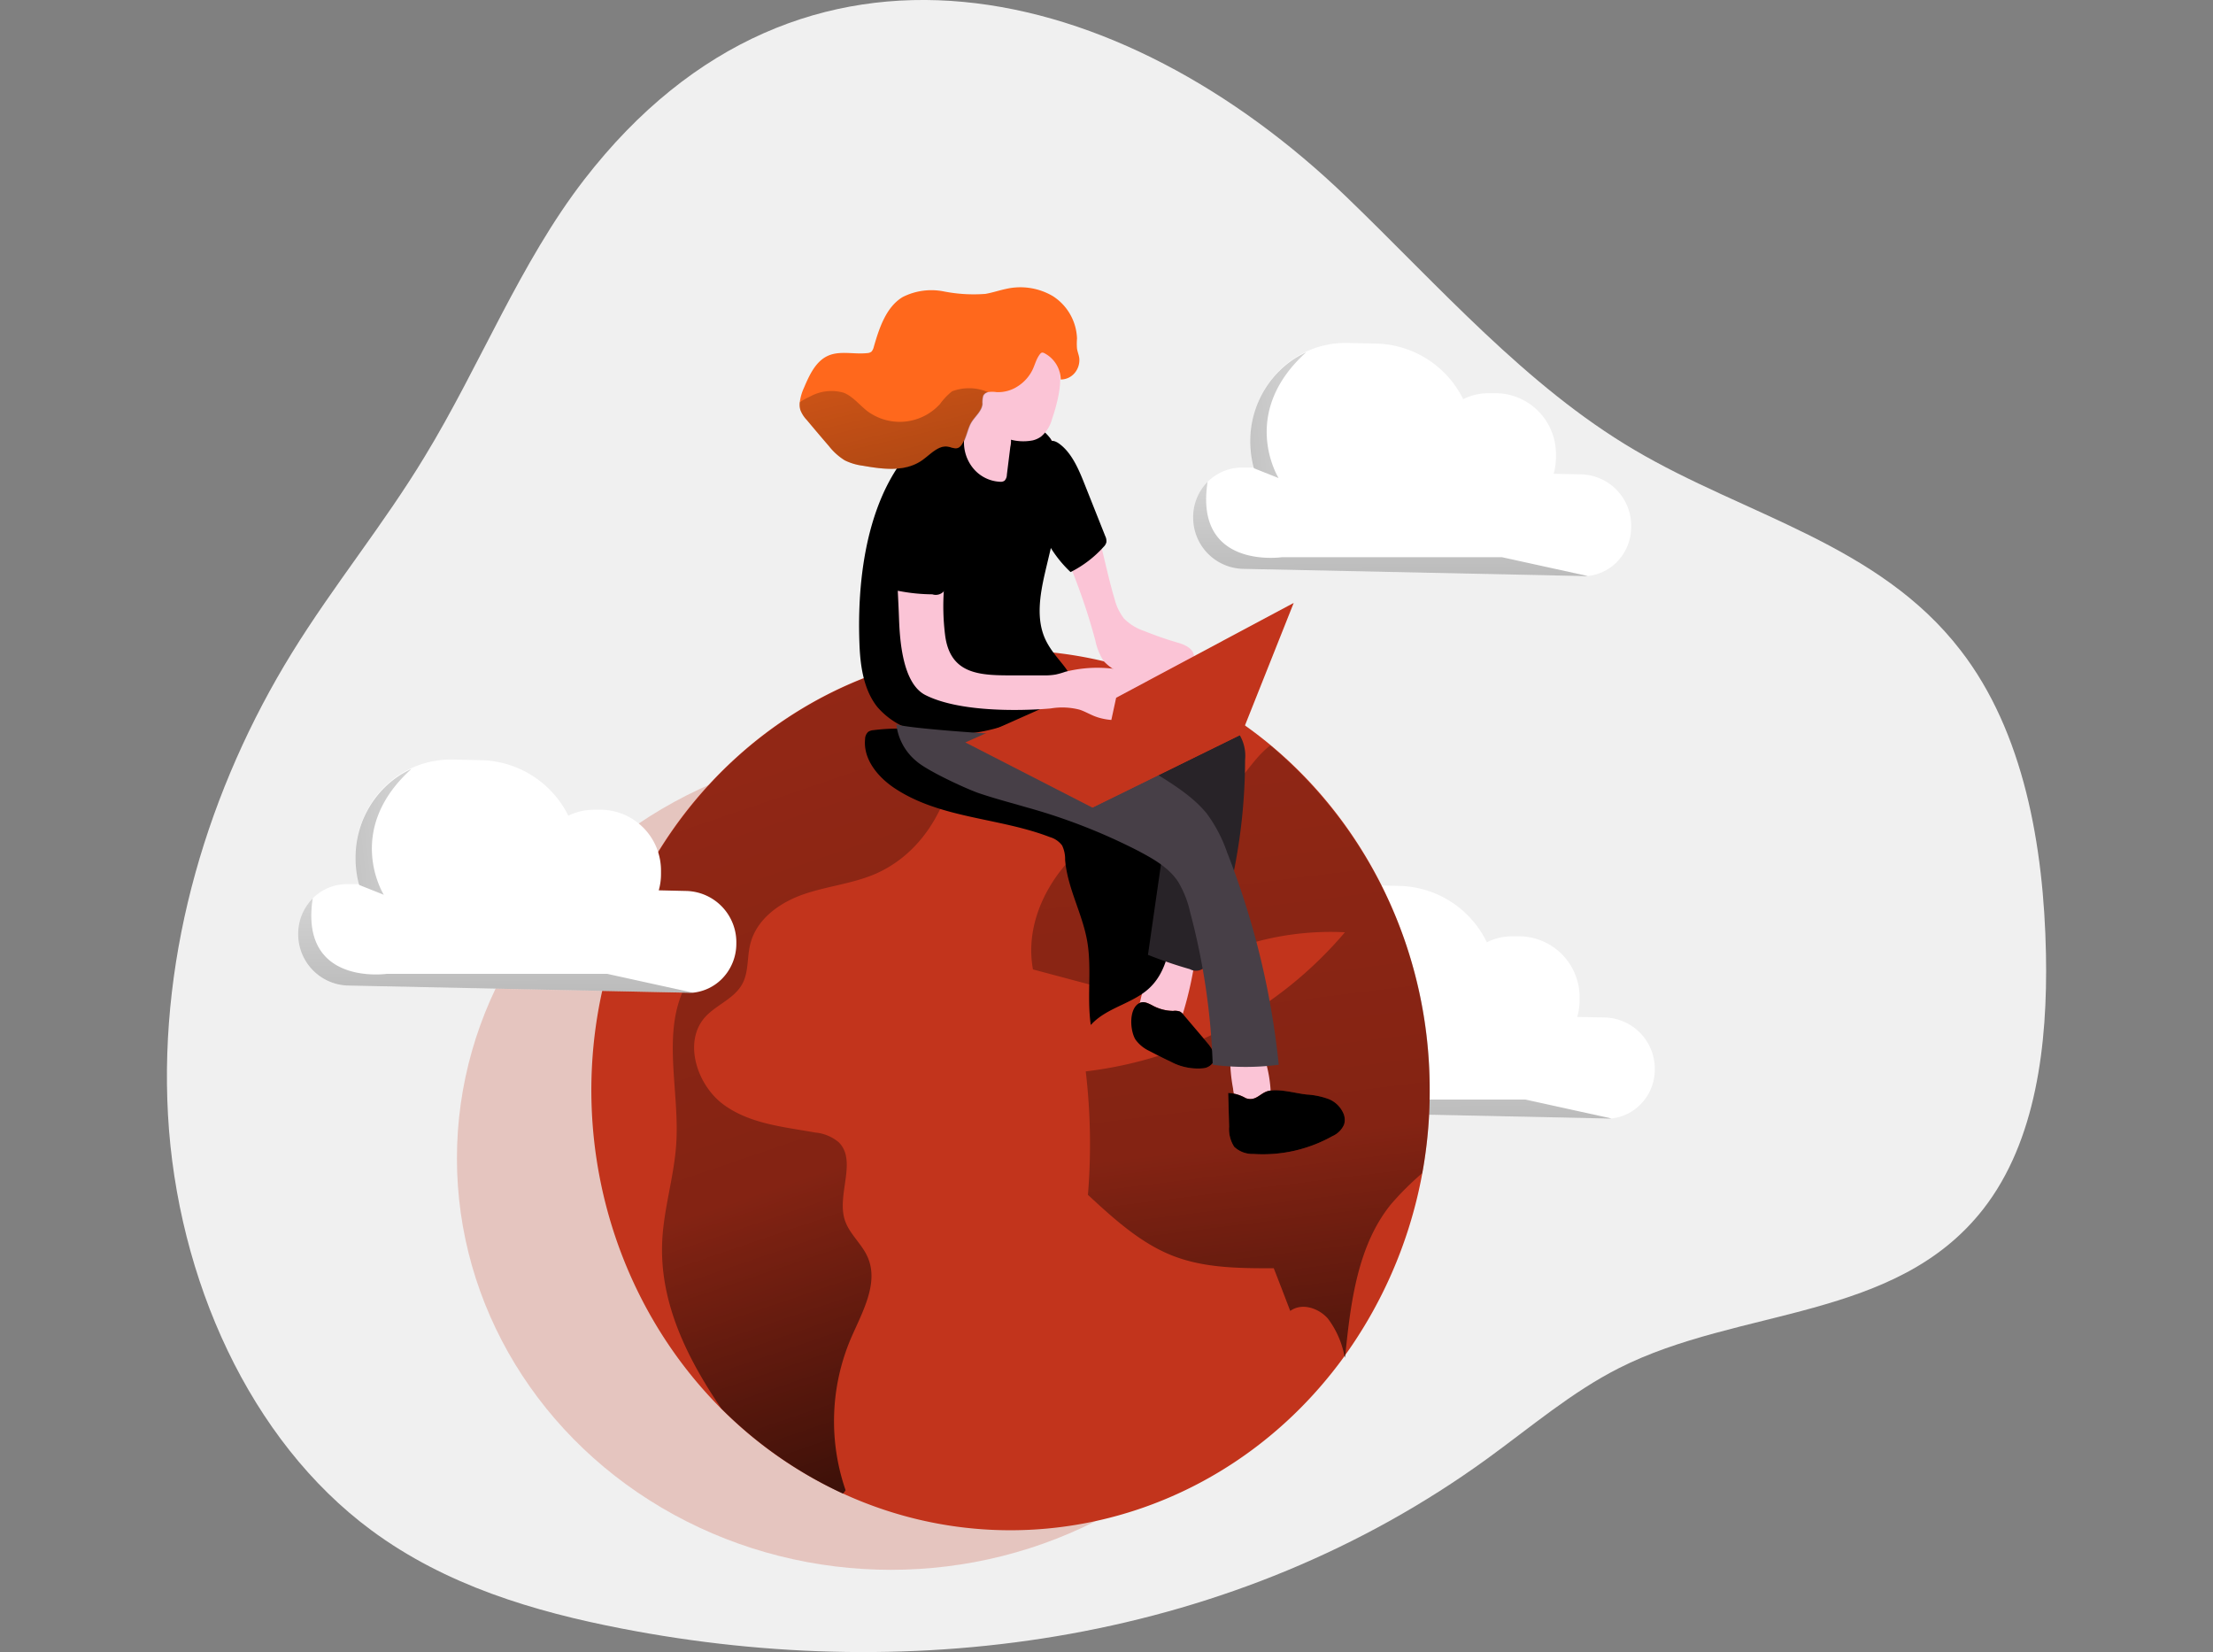 <svg xmlns="http://www.w3.org/2000/svg" xmlns:xlink="http://www.w3.org/1999/xlink" width="280" height="209" viewBox="0 0 280 209"><rect x="0" y="0" width="280" height="209" fill="#808080" stroke="none"/><defs><style>.a,.d{fill:#fff;}.a{stroke:#707070;}.b{clip-path:url(#a);}.c{fill:#f0f0f0;}.e{fill:url(#b);}.f{fill:url(#c);}.g,.h{fill:#c2341c;}.g{opacity:0.23;}.i{fill:url(#d);}.j{fill:url(#e);}.k{fill:#fbc4d6;}.l{fill:url(#f);}.m{fill:url(#g);}.n{fill:url(#h);}.o{fill:#282328;}.p{fill:url(#i);}.q{fill:#473f47;}.r{fill:#ff681c;}.s{fill:url(#j);}.t{fill:url(#k);}.u{fill:url(#l);}.v{fill:url(#m);}.w{fill:url(#n);}</style><clipPath id="a"><rect class="a" width="280" height="209"/></clipPath><linearGradient id="b" x1="0.535" y1="2.693" x2="0.457" y2="-1.742" gradientUnits="objectBoundingBox"><stop offset="0.01"/><stop offset="0.13" stop-opacity="0.69"/><stop offset="0.25" stop-opacity="0.322"/><stop offset="1" stop-opacity="0"/></linearGradient><linearGradient id="c" x1="-2.748" y1="1.259" x2="3.502" y2="-0.097" xlink:href="#b"/><linearGradient id="d" x1="0.67" y1="1.411" x2="0.229" y2="-1.773" xlink:href="#b"/><linearGradient id="e" x1="0.608" y1="1.742" x2="0.247" y2="-2.614" xlink:href="#b"/><linearGradient id="f" x1="65.003" y1="0.214" x2="66.583" y2="1.247" xlink:href="#b"/><linearGradient id="g" x1="44.659" y1="1.65" x2="45.314" y2="-1.164" xlink:href="#b"/><linearGradient id="h" x1="18.062" y1="-0.458" x2="19.596" y2="1.916" xlink:href="#b"/><linearGradient id="i" x1="1.107" y1="-1.085" x2="-0.786" y2="3.452" xlink:href="#b"/><linearGradient id="j" x1="0.535" y1="2.695" x2="0.457" y2="-1.744" xlink:href="#b"/><linearGradient id="k" x1="-2.746" y1="1.258" x2="3.506" y2="-0.097" xlink:href="#b"/><linearGradient id="l" x1="0.535" y1="2.694" x2="0.457" y2="-1.744" xlink:href="#b"/><linearGradient id="m" x1="-2.745" y1="1.259" x2="3.506" y2="-0.097" xlink:href="#b"/><linearGradient id="n" x1="1.43" y1="1.994" x2="-0.71" y2="-2.009" xlink:href="#b"/></defs><g class="b"><g transform="translate(21.116 0)"><path class="c" d="M92.459,29.609c-8.131,10.512-13.2,23.581-20.2,35.063-5.185,8.58-11.51,16.262-16.781,24.806-10.508,17.015-16.851,37.757-15.693,58.481s10.37,41.186,25.725,52.532c9.428,6.975,20.584,10.285,31.679,12.435,37.357,7.256,77.565,1.669,109.486-21.468,5.479-3.973,10.724-8.453,16.669-11.464,15.269-7.746,35.075-5.95,46.145-20.171,6.662-8.562,8.132-20.806,7.907-32.225-.268-13.713-2.826-28.116-10.784-38.4-10.37-13.487-27.307-17.1-41.323-25.4-13.662-8.045-24.68-20.7-36.415-32C160.639,4.6,120.025-6.025,92.459,29.609Z" transform="translate(-39.646 -6.902)"/><path class="d" d="M375.476,255.439a6.279,6.279,0,0,1-1.841,4.48,6,6,0,0,1-3.655,1.741,4.333,4.333,0,0,1-.769,0l-42.922-.907a6.477,6.477,0,0,1-6.248-6.521,6.319,6.319,0,0,1,1.823-4.49,6.123,6.123,0,0,1,4.424-1.814h1.46a13.134,13.134,0,0,1-.458-3.419,12.439,12.439,0,0,1,3.612-8.834,11.866,11.866,0,0,1,8.71-3.51l3.647.082a12.619,12.619,0,0,1,10.966,7.129,7.128,7.128,0,0,1,3.37-.753h.942a7.69,7.69,0,0,1,7.423,7.736v.372a7.59,7.59,0,0,1-.294,2.086l3.552.073A6.5,6.5,0,0,1,375.476,255.439Z" transform="translate(-187.219 -120.168)"/><path class="e" d="M369.98,279.44a4.327,4.327,0,0,1-.769,0l-42.922-.907a6.477,6.477,0,0,1-6.248-6.521,6.319,6.319,0,0,1,1.823-4.49c-1.728,11.129,9.376,9.532,9.376,9.532h27.886Z" transform="translate(-187.219 -137.947)"/><path class="f" d="M338.979,250.476l-3.12-1.243a13.135,13.135,0,0,1-.458-3.419,12.439,12.439,0,0,1,3.612-8.834,11.946,11.946,0,0,1,3.457-2.422C333.838,242.323,338.979,250.476,338.979,250.476Z" transform="translate(-195.303 -121.372)"/><ellipse class="g" cx="54.907" cy="52.051" rx="54.907" ry="52.051" transform="translate(36.697 94.494)"/><path class="h" d="M259.09,228.013A57.27,57.27,0,0,1,248.418,261.5h0l-.112.163c-15.7,21.724-44.092,28.307-67.055,15.551s-33.74-41.1-25.457-66.942,33.188-41.588,58.829-37.184,44.465,27.656,44.467,54.926Z" transform="translate(-99.314 -90.093)"/><path class="i" d="M194.818,201.293c-2.912,1.261-6.127,1.56-9.117,2.594s-5.988,3.12-6.758,6.349c-.4,1.623-.19,3.428-.951,4.9-1.011,1.977-3.379,2.721-4.813,4.353-2.731,3.156-.933,8.571,2.4,11.011s7.6,2.812,11.588,3.528a5.345,5.345,0,0,1,2.99,1.243c2.325,2.331-.251,6.548.735,9.759.553,1.814,2.186,3.056,2.929,4.8,1.426,3.32-.735,6.984-2.16,10.3a26.769,26.769,0,0,0-.648,19.155,3.713,3.713,0,0,1-.328.426,53.3,53.3,0,0,1-15.39-10.757c-4.381-6.449-7.846-13.478-7.483-21.2.2-4.19,1.53-8.235,1.78-12.407.415-6.775-1.918-14.131,1.244-20.044,1.728-3.274,5.1-6.866,3.215-10.04-3.327.508-6.913.59-9.963-.626,7.6-16.617,22.541-28.21,39.906-30.964C207.278,183.516,204.669,196.939,194.818,201.293Z" transform="translate(-105.14 -90.754)"/><path class="j" d="M320.923,240.213a58.225,58.225,0,0,1-.942,10.494,36.767,36.767,0,0,0-3.949,3.927c-4.191,5.152-5.1,12.3-5.781,19.046h0a1.4,1.4,0,0,1-.043.426.38.38,0,0,0-.069-.263,11.458,11.458,0,0,0-2.1-4.743c-1.193-1.351-3.31-2.023-4.761-.961q-1.037-2.721-2.083-5.4c-4.321,0-8.78,0-12.841-1.605s-7.423-4.68-10.672-7.682a78.614,78.614,0,0,0-.277-15.618,50.857,50.857,0,0,0,32.794-17.6,36.111,36.111,0,0,0-21.6,5.85c-1.383.907-2.783,1.923-4.4,2.068a9.088,9.088,0,0,1-3.024-.435l-10.447-2.784c-1.3-7.056,3.353-14.14,9.341-17.632,4.493-2.612,9.946-2.1,14.258-4.39,2.955-1.56,3.819-4.29,6.4-6.294h.052a56.614,56.614,0,0,1,20.143,43.6Z" transform="translate(-161.147 -102.293)"/><path class="k" d="M299.238,253.217c-.311,1.07-.6,2.322,0,3.22a2.6,2.6,0,0,0,1.132.843,2.982,2.982,0,0,0,3.223-.354A4.463,4.463,0,0,0,304.57,255a46.616,46.616,0,0,0,1.728-7.99,1.511,1.511,0,0,0,0-.762,1.259,1.259,0,0,0-.614-.58c-1.374-.771-3.526-1.388-4.321.317A61.214,61.214,0,0,0,299.238,253.217Z" transform="translate(-176.084 -126.571)"/><path class="h" d="M302.523,263.017a1.849,1.849,0,0,1,.864.082,1.546,1.546,0,0,1,.484.444l2.981,3.51c.579.68,1.184,1.614.778,2.422a1.716,1.716,0,0,1-1.279.8,7.275,7.275,0,0,1-4.182-.862c-.916-.417-1.823-.907-2.713-1.36a4.518,4.518,0,0,1-1.685-1.4c-.683-1.088-.864-3.7.328-4.535.614-.408,1.149-.118,1.728.163A5.535,5.535,0,0,0,302.523,263.017Z" transform="translate(-175.213 -135.128)"/><path class="k" d="M328.775,279.663a1.405,1.405,0,0,1-.06.6,1.16,1.16,0,0,1-.432.444,3.584,3.584,0,0,1-1.918.68,2.186,2.186,0,0,1-1.806-.853,4.032,4.032,0,0,1-.562-1.75,21.34,21.34,0,0,1-.372-4.063.583.583,0,0,1,.107-.46.528.528,0,0,1,.4-.212c1.072-.236,3.206-.825,3.75.553A16.723,16.723,0,0,1,328.775,279.663Z" transform="translate(-189.099 -141.063)"/><path class="h" d="M333.054,284.853a9.772,9.772,0,0,1,2.7.544,3.429,3.429,0,0,1,1.97,1.9,2.05,2.05,0,0,1,.06,1.36,2.854,2.854,0,0,1-1.469,1.46,18,18,0,0,1-10.007,2.258,3.359,3.359,0,0,1-2.428-.907,4.141,4.141,0,0,1-.639-2.549l-.121-4.263a4.876,4.876,0,0,1,2.229.662c1.279.453,1.78-.635,2.834-.907C329.563,284.073,331.654,284.708,333.054,284.853Z" transform="translate(-188.841 -146.389)"/><path class="l" d="M302.523,263.017a1.849,1.849,0,0,1,.864.082,1.546,1.546,0,0,1,.484.444l2.981,3.51c.579.68,1.184,1.614.778,2.422a1.716,1.716,0,0,1-1.279.8,7.275,7.275,0,0,1-4.182-.862c-.916-.417-1.823-.907-2.713-1.36a4.518,4.518,0,0,1-1.685-1.4c-.683-1.088-.864-3.7.328-4.535.614-.408,1.149-.118,1.728.163A5.535,5.535,0,0,0,302.523,263.017Z" transform="translate(-175.213 -135.128)"/><path class="m" d="M333.054,284.853a9.772,9.772,0,0,1,2.7.544,3.429,3.429,0,0,1,1.97,1.9,2.05,2.05,0,0,1,.06,1.36,2.854,2.854,0,0,1-1.469,1.46,18,18,0,0,1-10.007,2.258,3.359,3.359,0,0,1-2.428-.907,4.141,4.141,0,0,1-.639-2.549l-.121-4.263a4.876,4.876,0,0,1,2.229.662c1.279.453,1.78-.635,2.834-.907C329.563,284.073,331.654,284.708,333.054,284.853Z" transform="translate(-188.841 -146.389)"/><path class="n" d="M232.751,192.4a26.107,26.107,0,0,0-5.582.091,1.371,1.371,0,0,0-.683.227,1.3,1.3,0,0,0-.38.907c-.259,2.63,1.728,4.916,3.871,6.3,5.8,3.773,13.109,3.628,19.512,6.095a2.931,2.931,0,0,1,1.547,1.061,3.977,3.977,0,0,1,.38,1.814c.285,3.546,2.16,6.739,2.783,10.231s-.043,7.147.467,10.666c2.1-2.349,5.677-2.721,7.777-5.043,1.97-2.14,2.359-5.333,2.653-8.29l.795-8.108a2.518,2.518,0,0,0-1.4-2.939C255.037,199,243.959,193.417,232.751,192.4Z" transform="translate(-137.768 -100.121)"/><path class="o" d="M296.636,185.623a4.836,4.836,0,0,1,2.342,1.243,5.155,5.155,0,0,1,.864,3.41,72.2,72.2,0,0,1-4.571,25.141,1.736,1.736,0,0,1-.864,1.347,1.582,1.582,0,0,1-1.547,0,52.631,52.631,0,0,1-5.306-1.814l2.35-16.326a2.373,2.373,0,0,0-.069-1.37,2.168,2.168,0,0,0-.709-.762,62.048,62.048,0,0,0-8.469-5.442c-2.359-1.252-5.064-2.721-5.7-5.369a3.065,3.065,0,0,1,.467-2.676,4.149,4.149,0,0,1,1.3-.907c1.564-.807,3.534-1.814,5.332-1.651,1.443.154,2,1.025,3.2,1.669C288.583,183.863,293.016,184.516,296.636,185.623Z" transform="translate(-163.424 -94.158)"/><path class="k" d="M278.528,128c1.158,3.347,1.728,6.893,2.748,10.276a6.743,6.743,0,0,0,1.175,2.458,6.422,6.422,0,0,0,2.592,1.6,43.579,43.579,0,0,0,4.131,1.442c.933.263,2.048.717,2.152,1.714a1.89,1.89,0,0,1-.19.961,4.3,4.3,0,0,1-3.595,2.313,11.136,11.136,0,0,1-4.321-.744,6.4,6.4,0,0,1-3.318-1.877,7.572,7.572,0,0,1-1.063-2.63,77,77,0,0,0-5.867-15.219,17.67,17.67,0,0,1-1.728-4.081c-.57-2.5-.579-8.435,1.884-6.258C275.115,119.712,277.655,125.516,278.528,128Z" transform="translate(-161.371 -62.503)"/><path d="M244.686,150.3a34.381,34.381,0,0,0,4.243-2.077c5.185-3.011.942-4.49-.786-8.108-1.236-2.567-.735-5.641-.1-8.426,1.132-4.9,2.644-9.977,1.555-14.865a5.874,5.874,0,0,0-.864-2.213,6.093,6.093,0,0,0-1.089-1.1,11.638,11.638,0,0,0-3.716-2.276c-2.592-.907-5.53-.245-7.993,1.052-9.678,5.1-11.744,17.967-11.355,28.261.1,2.857.527,5.877,2.281,8.063a9.821,9.821,0,0,0,6.775,3.347A22.09,22.09,0,0,0,244.686,150.3Z" transform="translate(-136.957 -59.153)"/><path class="p" d="M236.264,172.74a6.311,6.311,0,0,0,.864,2.721c.864,1.279,2.454,1.75,3.915,2.122l6.576,1.705a8.266,8.266,0,0,0,2.471.39c1.8-.091,3.344-1.3,4.77-2.458a3.749,3.749,0,0,0,.933-.97c-3.629-.363-7.25-.744-10.862-1.3-2.126-.327-4.373-.78-5.937-2.313a7.879,7.879,0,0,1-1.8-2.984c-.259-.7-.38-2.476-1.132-2.63a21.423,21.423,0,0,0,.2,5.714Z" transform="translate(-142.967 -87.415)"/><path class="k" d="M257.979,114.983a1.107,1.107,0,0,1-.3.762.9.9,0,0,1-.6.127,4.676,4.676,0,0,1-3.5-1.882,5.165,5.165,0,0,1-.945-4,26,26,0,0,1,.76-2.54c.458-1.705.38-3.628,1.409-5.034a57.476,57.476,0,0,0,3.042,6.222,3.506,3.506,0,0,1,.57,2.839Z" transform="translate(-151.702 -54.926)"/><path class="k" d="M264.641,100.91a4.33,4.33,0,0,1-1.383,2.213,3.038,3.038,0,0,1-1.054.481,6.287,6.287,0,0,1-6.8-3.329,10.244,10.244,0,0,1-.363-8.163,5.676,5.676,0,0,1,2.592-3.365,4.274,4.274,0,0,1,4.182.517,10.625,10.625,0,0,1,3.638,4.825C266.084,96.076,265.289,99.014,264.641,100.91Z" transform="translate(-152.651 -47.892)"/><path class="q" d="M273.708,202.3a17.947,17.947,0,0,1,2.592,4.907,101.573,101.573,0,0,1,6.559,26.928,32.213,32.213,0,0,1-8.356,0,85.9,85.9,0,0,0-2.86-19.319,12.828,12.828,0,0,0-1.512-3.827c-1.236-1.877-3.266-2.966-5.185-3.982a74.2,74.2,0,0,0-14.008-5.442c-2.039-.59-4.1-1.134-6.1-1.814-1.685-.6-6.412-2.793-7.777-3.982a7.076,7.076,0,0,1-2.592-4.762c0,.472,13.169,1.415,14.111,1.306,3.171-.354,6.913-2.258,10.041-.907,2.445,1.052,4.684,3.247,6.913,4.762C268.238,197.946,271.539,199.669,273.708,202.3Z" transform="translate(-142.181 -99.434)"/><path class="h" d="M229.325,188.677l-16.073-8.244,18.847-8.389,16.082,7.374Z" transform="translate(-112.229 -86.51)"/><path class="k" d="M234.8,130.216a7.183,7.183,0,0,1-.112.907c-.475,4.644-.043,9.2.121,13.813.1,2.857.458,8.3,3.353,9.759,5.409,2.721,15.848,1.687,15.848,1.687a8.771,8.771,0,0,1,3.638.154c.648.209,1.244.562,1.875.816,2.281.907,4.831.453,7.233,0a2.994,2.994,0,0,0,1.175-.408,2.319,2.319,0,0,0,.2-3.138,5.421,5.421,0,0,0-2.9-1.678,16.4,16.4,0,0,0-9.385-.381,10.087,10.087,0,0,1-1.21.345,7.771,7.771,0,0,1-1.452.109h-3.681c-4.234,0-8.227.054-8.866-5.143a29.617,29.617,0,0,1-.138-5.8c.251-3.492,1.123-6.956.942-10.448a7.2,7.2,0,0,0-.769-3.174,3.067,3.067,0,0,0-2.541-1.687,3.171,3.171,0,0,0-2.592,1.814A7.517,7.517,0,0,0,234.8,130.216Z" transform="translate(-142.18 -66.759)"/><path class="h" d="M272.657,153.417l-22.467,12-3.007,13.895,18.855-9.26Z" transform="translate(-130.086 -77.144)"/><path class="r" d="M241.694,91.671a3.837,3.837,0,0,0-1.815-3.183c-.5-.308-.622-.336-.951.163-.423.644-.562,1.4-.951,2.068a5.17,5.17,0,0,1-1.728,1.814,4.515,4.515,0,0,1-2.662.735,3.584,3.584,0,0,0-1.123,0,.868.868,0,0,0-.6.453,3.173,3.173,0,0,0-.1,1.043c-.078.907-.933,1.551-1.409,2.34s-.614,1.959-1.184,2.8a1.135,1.135,0,0,1-.423.4c-.406.181-.864-.054-1.288-.136-1.253-.227-2.264,1-3.336,1.741-2.152,1.487-4.969,1.107-7.509.662a7.207,7.207,0,0,1-2.247-.671,7.684,7.684,0,0,1-2.013-1.814c-.942-1.088-1.875-2.195-2.8-3.3a3.833,3.833,0,0,1-.8-1.243,2.337,2.337,0,0,1-.078-1.007,6.309,6.309,0,0,1,.527-1.814c.674-1.587,1.46-3.31,2.981-4.027s3.318-.181,4.995-.363a.962.962,0,0,0,.57-.19,1.329,1.329,0,0,0,.277-.553c.7-2.44,1.573-5.088,3.664-6.349a8.035,8.035,0,0,1,5.185-.717,19.522,19.522,0,0,0,5.28.317c.864-.145,1.728-.444,2.592-.626a8.111,8.111,0,0,1,5.945.907,6.641,6.641,0,0,1,3.059,5.36,7.882,7.882,0,0,0,0,1.279c.061.4.225.789.285,1.188a2.537,2.537,0,0,1-.593,1.914,2.293,2.293,0,0,1-1.757.807Z" transform="translate(-128.599 -43.66)"/><path d="M233.252,131.8a41.96,41.96,0,0,0-.086,7.727,1.149,1.149,0,0,0,.156.635,1.053,1.053,0,0,0,.709.363,22.982,22.982,0,0,0,4.243.426,1.368,1.368,0,0,0,1.2-.165,1.506,1.506,0,0,0,.646-1.077c.778-3.41,1.547-6.82,2.134-10.276.233-1.388.4-2.948-.4-4.072-1.149-1.633-4.252-1.814-5.746-.626C234.306,126.192,233.537,129.6,233.252,131.8Z" transform="translate(-141.423 -65.764)"/><path d="M278.466,124.989l2.445,6.149a1.381,1.381,0,0,1,.138.78,1.242,1.242,0,0,1-.346.571,14.145,14.145,0,0,1-4.182,3.193,15.289,15.289,0,0,1-3.457-4.843,15.413,15.413,0,0,1-.389-6.947c.147-1.478.1-6.231,2.489-4.39C276.833,120.763,277.714,123.094,278.466,124.989Z" transform="translate(-162.182 -63.309)"/><path class="d" d="M130.154,223.442a6.317,6.317,0,0,1-1.832,4.48,6.026,6.026,0,0,1-3.655,1.741,7.168,7.168,0,0,1-.769,0l-42.922-.907a6.486,6.486,0,0,1-6.256-6.53,6.317,6.317,0,0,1,1.832-4.48,6.039,6.039,0,0,1,4.424-1.814h1.46a12.849,12.849,0,0,1-.458-3.428,12.43,12.43,0,0,1,3.612-8.834,11.8,11.8,0,0,1,3.457-2.413,11.953,11.953,0,0,1,5.254-1.088l3.647.082a12.635,12.635,0,0,1,10.949,7.02,7.352,7.352,0,0,1,3.37-.753h.942a7.7,7.7,0,0,1,7.414,7.746v.372a7.429,7.429,0,0,1-.285,2.077l3.552.082A6.492,6.492,0,0,1,130.154,223.442Z" transform="translate(-58.106 -104.079)"/><path class="s" d="M124.667,247.443a7.16,7.16,0,0,1-.769,0l-42.922-.907a6.486,6.486,0,0,1-6.256-6.53,6.317,6.317,0,0,1,1.832-4.48c-1.685,11.119,9.376,9.532,9.376,9.532h27.886Z" transform="translate(-58.106 -121.858)"/><path class="t" d="M93.613,218.479,90.5,217.237a12.849,12.849,0,0,1-.458-3.428,12.43,12.43,0,0,1,3.612-8.834,11.8,11.8,0,0,1,3.457-2.413C88.5,210.326,93.613,218.479,93.613,218.479Z" transform="translate(-66.17 -105.284)"/><path class="d" d="M369.183,117.427a6.3,6.3,0,0,1-1.841,4.48,6.05,6.05,0,0,1-3.664,1.741,4.289,4.289,0,0,1-.769,0L320,122.742a6.475,6.475,0,0,1-6.23-6.467,6.321,6.321,0,0,1,1.823-4.535,6.148,6.148,0,0,1,4.433-1.814h1.452a13.132,13.132,0,0,1-.458-3.419,12.439,12.439,0,0,1,3.612-8.834,11.866,11.866,0,0,1,8.71-3.51l3.647.082a12.611,12.611,0,0,1,10.94,7.029,7.153,7.153,0,0,1,3.37-.753h.942a7.69,7.69,0,0,1,7.423,7.736v.372a7.589,7.589,0,0,1-.294,2.086l3.552.073A6.509,6.509,0,0,1,369.183,117.427Z" transform="translate(-183.915 -50.777)"/><path class="u" d="M363.687,141.428a4.29,4.29,0,0,1-.769,0l-42.913-.907a6.474,6.474,0,0,1-6.239-6.467,6.32,6.32,0,0,1,1.823-4.535c-1.728,11.129,9.376,9.532,9.376,9.532h27.886Z" transform="translate(-183.915 -68.557)"/><path class="v" d="M332.613,112.455l-3.12-1.243a13.135,13.135,0,0,1-.458-3.419,12.439,12.439,0,0,1,3.612-8.834,11.868,11.868,0,0,1,3.457-2.422C327.5,104.3,332.613,112.455,332.613,112.455Z" transform="translate(-191.952 -51.973)"/><path class="w" d="M232.525,106.2a.868.868,0,0,0-.6.453,3.173,3.173,0,0,0-.1,1.043c-.078.907-.933,1.551-1.409,2.34s-.614,1.959-1.184,2.8a1.135,1.135,0,0,1-.423.4c-.406.181-.864-.054-1.288-.136-1.253-.227-2.264,1-3.336,1.741-2.152,1.487-4.969,1.107-7.509.662a7.207,7.207,0,0,1-2.307-.689,7.684,7.684,0,0,1-2.013-1.814c-.942-1.088-1.875-2.195-2.8-3.3a3.833,3.833,0,0,1-.8-1.243,2.337,2.337,0,0,1-.078-1.007,10.548,10.548,0,0,1,1.253-.68,5.571,5.571,0,0,1,4.321-.5c1.158.472,1.979,1.551,2.973,2.322a6.882,6.882,0,0,0,9.194-.907,8.133,8.133,0,0,1,1.521-1.6A6.087,6.087,0,0,1,232.525,106.2Z" transform="translate(-128.599 -56.579)"/></g></g></svg>